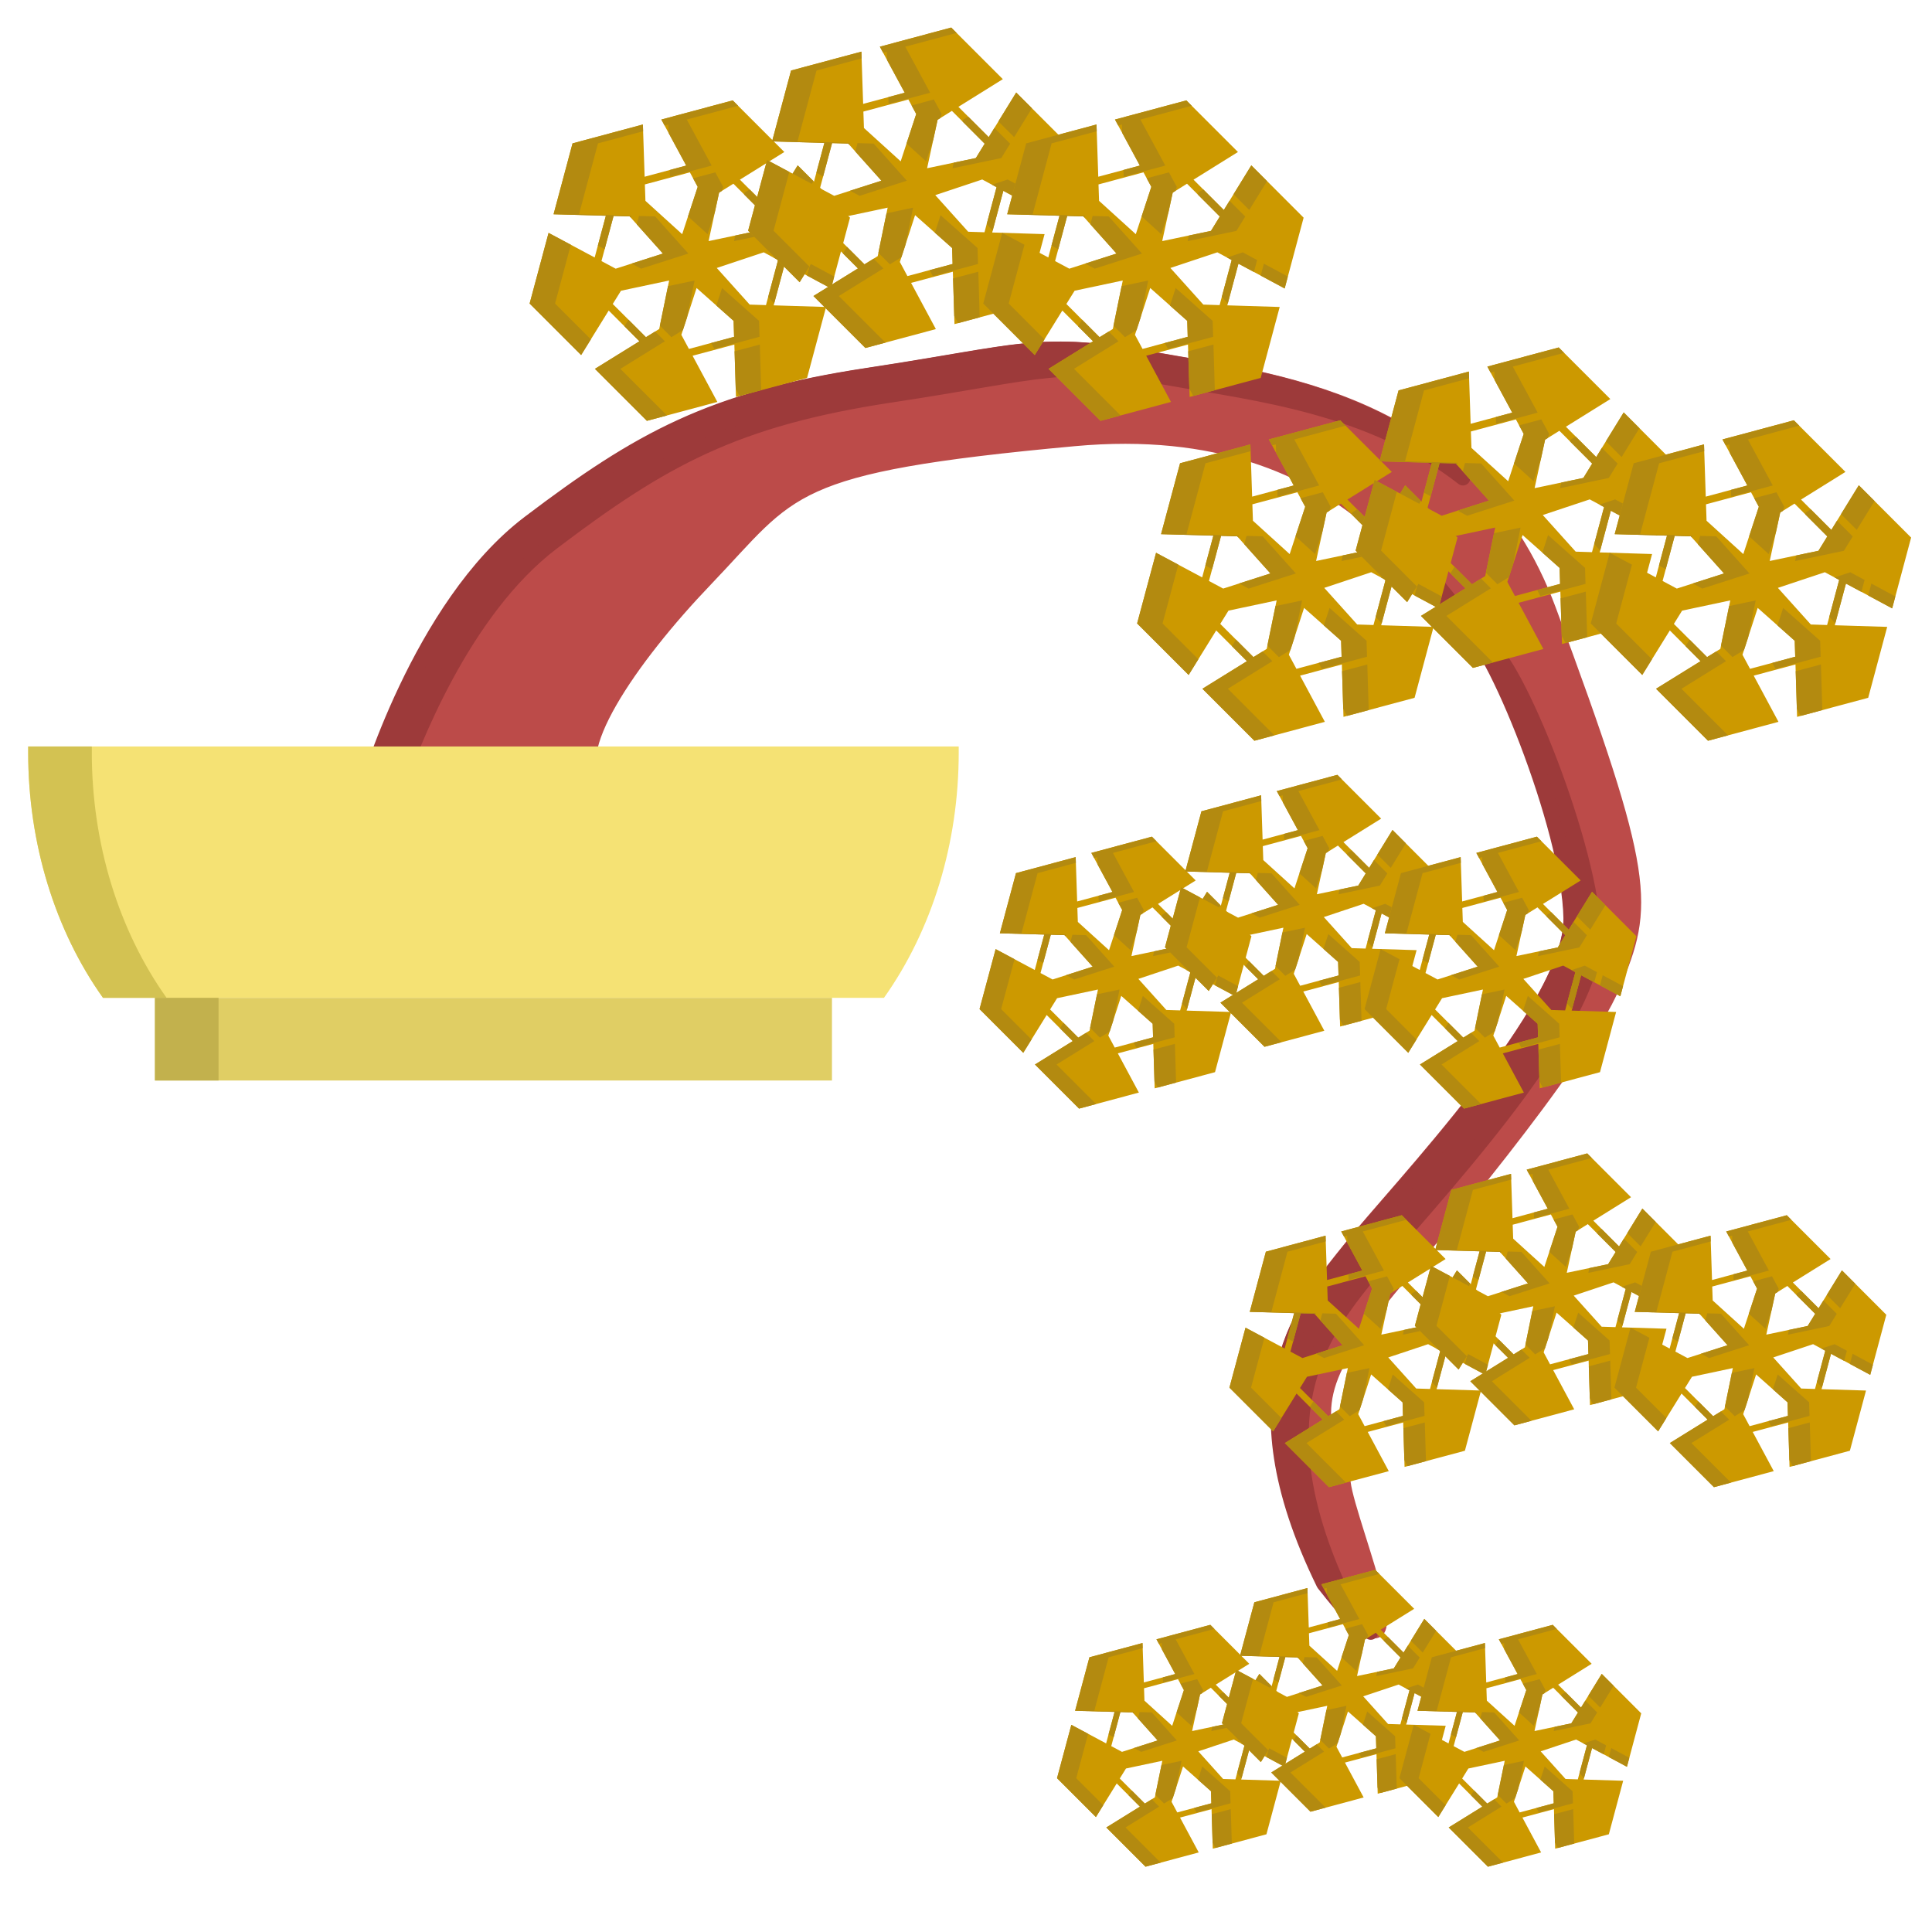 <?xml version="1.0" encoding="UTF-8" standalone="no"?>
<!-- Created with Inkscape (http://www.inkscape.org/) -->

<svg
   width="500"
   height="500"
   viewBox="0 0 132.292 132.292"
   version="1.1"
   id="svg2515"
   inkscape:version="1.1.2 (b8e25be833, 2022-02-05)"
   sodipodi:docname="bonsai09s06normal.svg"
   inkscape:export-filename="C:\Users\Lenovo\Desktop\Coding\Media files\Bonsais\bonsai09.png"
   inkscape:export-xdpi="96"
   inkscape:export-ydpi="96"
   xmlns:inkscape="http://www.inkscape.org/namespaces/inkscape"
   xmlns:sodipodi="http://sodipodi.sourceforge.net/DTD/sodipodi-0.dtd"
   xmlns="http://www.w3.org/2000/svg"
   xmlns:svg="http://www.w3.org/2000/svg">
  <sodipodi:namedview
     id="namedview2517"
     pagecolor="#ffffff"
     bordercolor="#666666"
     borderopacity="1.0"
     inkscape:pageshadow="2"
     inkscape:pageopacity="0.0"
     inkscape:pagecheckerboard="0"
     inkscape:document-units="mm"
     showgrid="false"
     units="px"
     inkscape:zoom="1.4142136"
     inkscape:cx="272.58966"
     inkscape:cy="252.79067"
     inkscape:window-width="1920"
     inkscape:window-height="1001"
     inkscape:window-x="-9"
     inkscape:window-y="-9"
     inkscape:window-maximized="1"
     inkscape:current-layer="g17992" />
  <defs
     id="defs2512">
    <marker
       style="overflow:visible"
       id="Arrow1Sstart"
       refX="0.0"
       refY="0.0"
       orient="auto"
       inkscape:stockid="Arrow1Sstart"
       inkscape:isstock="true">
      <path
         transform="scale(0.2) translate(6,0)"
         style="fill-rule:evenodd;fill:context-stroke;stroke:context-stroke;stroke-width:1.0pt"
         d="M 0.0,0.0 L 5.0,-5.0 L -12.5,0.0 L 5.0,5.0 L 0.0,0.0 z "
         id="path24092" />
    </marker>
    <marker
       style="overflow:visible"
       id="Arrow1Mstart"
       refX="0.0"
       refY="0.0"
       orient="auto"
       inkscape:stockid="Arrow1Mstart"
       inkscape:isstock="true">
      <path
         transform="scale(0.4) translate(10,0)"
         style="fill-rule:evenodd;fill:context-stroke;stroke:context-stroke;stroke-width:1.0pt"
         d="M 0.0,0.0 L 5.0,-5.0 L -12.5,0.0 L 5.0,5.0 L 0.0,0.0 z "
         id="path24086" />
    </marker>
    <marker
       style="overflow:visible"
       id="Arrow1Lstart"
       refX="0.0"
       refY="0.0"
       orient="auto"
       inkscape:stockid="Arrow1Lstart"
       inkscape:isstock="true">
      <path
         transform="scale(0.8) translate(12.5,0)"
         style="fill-rule:evenodd;fill:context-stroke;stroke:context-stroke;stroke-width:1.0pt"
         d="M 0.0,0.0 L 5.0,-5.0 L -12.5,0.0 L 5.0,5.0 L 0.0,0.0 z "
         id="path24080" />
    </marker>
    <marker
       style="overflow:visible;"
       id="Arrow1Lend"
       refX="0.0"
       refY="0.0"
       orient="auto"
       inkscape:stockid="Arrow1Lend"
       inkscape:isstock="true">
      <path
         transform="scale(0.8) rotate(180) translate(12.5,0)"
         style="fill-rule:evenodd;fill:context-stroke;stroke:context-stroke;stroke-width:1.0pt;"
         d="M 0.0,0.0 L 5.0,-5.0 L -12.5,0.0 L 5.0,5.0 L 0.0,0.0 z "
         id="path24083" />
    </marker>
  </defs>
  <g
     inkscape:label="Full Cascade Style"
     inkscape:groupmode="layer"
     id="g17992"
     style="display:inline">
    <g
       id="g17906"
       transform="translate(124.689,23.388)">
      <path
         style="fill:#bc4b49;fill-opacity:1;stroke:#bc4b49;stroke-width:1;stroke-linecap:round;stroke-linejoin:round;stroke-miterlimit:4;stroke-dasharray:none;stroke-opacity:1"
         d="m -99.5,30.839 c 0,0 3.639,-12.736 11.176,-18.454 7.538,-5.718 12.497,-8.478 23.143,-10.087 10.646,-1.609 11.595,-2.514 19.483,-1.089 7.888,1.425 21.667,2.638 27.063,17.164 6.816,18.35 6.726,20.263 4.387,25.722 -2.339,5.458 -12.83,17.761 -15.335,20.793 -4.938,5.978 -5.458,8.317 -3.119,13.256 0.331,2.903 6.162,16.325 -1.302,6.779 -6.495,-13.277 -1.297,-18.995 1.822,-22.894 3.119,-3.899 15.179,-16.423 15.075,-22.613 -0.104,-6.19 -5.458,-19.234 -7.278,-20.013 -1.819,-0.78 -7.018,-14.555 -26.771,-12.736 -19.753,1.819 -19.234,3.379 -25.212,9.617 -5.153,5.377 -9.877,12.216 -7.278,14.035 2.599,1.819 -15.855,0.52 -15.855,0.52 z"
         id="path17902"
         sodipodi:nodetypes="cssssssccssssssc" />
      <path
         id="path17904"
         style="display:inline;fill:#9d3a3a;fill-opacity:1;stroke:#9d3a3a;stroke-width:3.78;stroke-linecap:round;stroke-linejoin:round;stroke-miterlimit:4;stroke-dasharray:none;stroke-opacity:1"
         d="m -198.508,1.9 c -11.866,0.222 -22.698,2.985 -47.846,6.785 -40.237,6.081 -58.981,16.513 -87.469,38.125 -28.488,21.612 -42.24,69.746 -42.24,69.746 0,0 4.051,0.251 7.529,0.463 4.265,-12.64 17.664,-47.52 40.734,-65.021 28.488,-21.612 47.234,-32.044 87.471,-38.125 40.237,-6.081 43.823,-9.501 73.637,-4.115 20.118,3.635 50.364,6.927 74.182,25.539 C -117.043,12.063 -150.858,8.517 -172.717,4.568 -183.897,2.549 -191.388,1.767 -198.508,1.9 Z m 85.471,47.498 c 12.09,11.36 17.784,22.611 20.875,23.936 6.876,2.947 27.112,52.246 27.506,75.641 0.394,23.395 -45.188,70.73 -56.977,85.465 -11.788,14.735 -31.437,36.348 -6.889,86.527 6.327,8.092 10.122,11.807 12.195,12.594 -1.725,-1.897 -3.752,-4.311 -6.172,-7.406 -24.548,-50.18 -4.9,-71.792 6.889,-86.527 11.788,-14.735 57.37,-62.07 56.977,-85.465 C -59.027,130.767 -79.262,81.469 -86.139,78.521 -89.703,76.994 -96.725,62.271 -113.037,49.398 Z"
         transform="scale(0.265)" />
    </g>
    <g
       id="g1582-1-77"
       transform="matrix(0.311,0,0,-0.384,-822.724,760.452)"
       style="display:inline">
      <path
         d="m 2651.62,1847.23 v -1.11 c 0,-16.09 5.85,-31.62 16.47,-43.71 h 171.95 c 5.3,6.05 9.42,12.95 12.21,20.35 2.79,7.41 4.25,15.32 4.25,23.36 v 1.11 h -204.88"
         style="fill:#f5e274;fill-opacity:1;fill-rule:nonzero;stroke:none;stroke-width:0.1"
         id="path266-6-1" />
      <path
         d="m 2679.53,1802.41 h 149.06 v -14.74 h -149.06 v 14.74"
         style="fill:#e0ce64;fill-opacity:1;fill-rule:nonzero;stroke:none;stroke-width:0.1"
         id="path270-6-6" />
      <path
         d="m 2665.63,1847.23 h -14.01 v -1.11 c 0,-16.09 5.85,-31.62 16.47,-43.71 h 14 c -10.61,12.09 -16.46,27.62 -16.46,43.71 v 1.11"
         style="fill:#d3c252;fill-opacity:1;fill-rule:nonzero;stroke:none;stroke-width:0.1"
         id="path280-2-7" />
      <path
         d="m 2679.53,1802.41 h 14 v -14.74 h -14 v 14.74"
         style="fill:#c2b14d;fill-opacity:1;fill-rule:nonzero;stroke:none;stroke-width:0.1"
         id="path282-6-24" />
    </g>
    <g
       id="g16088-8-4-9-6-5-0-7-4"
       transform="matrix(1.097,0,0,1.097,-116.393,-49.712)"
       style="display:inline">
      <g
         id="g16024-8-4-5-2-2-0-2-9">
        <path
           fill="#000000"
           d="m 151.837,51.583 -4.455,1.195 1.553,2.873 -2.596,0.697 -0.109,-3.261 -4.39,1.178 -1.186,4.426 3.264,0.093 -0.698,2.604 -2.877,-1.535 -1.183,4.411 3.215,3.215 1.721,-2.779 1.918,1.918 -2.779,1.722 3.244,3.244 4.399,-1.179 -1.547,-2.884 2.608,-0.698 0.101,3.271 4.438,-1.19 1.186,-4.427 -3.271,-0.101 0.697,-2.602 2.884,1.547 1.183,-4.418 -3.264,-3.265 -1.716,2.786 -1.892,-1.893 2.773,-1.727 z m -2.674,4.491 0.489,0.905 -0.97,2.955 -2.293,-2.081 -0.035,-1.025 2.808,-0.754 z m 2.716,0.71 2.047,2.048 -0.551,0.895 -3.044,0.638 0.656,-3.026 z m -7.479,2.012 1.007,0.029 2.074,2.317 -2.949,0.945 -0.888,-0.474 0.755,-2.816 z m 9.372,2.27 0.895,0.481 -0.754,2.814 -1.016,-0.032 -2.056,-2.286 2.93,-0.976 z m -5.903,1.759 -0.62,3.026 -0.828,0.513 -2.072,-2.073 0.513,-0.827 3.007,-0.639 z m 1.714,0.469 2.31,2.049 0.03,0.997 -2.82,0.756 -0.472,-0.88 0.951,-2.924 z"
           id="path2-3-59-46-1-16-1-8-0-4"
           style="fill:#cc9900;fill-opacity:1;stroke-width:0.042" />
        <path
           id="path2-3-5-0-1-1-9-2-9-3-00"
           style="display:inline;fill:#b38a10;fill-opacity:1;stroke-width:0.042"
           d="m 151.837,51.583 -4.455,1.195 0.201,0.372 0.234,-0.063 0.018,0.528 1.1,2.036 -1.023,0.274 0.014,0.423 2.596,-0.697 -1.552,-2.873 3.203,-0.859 z m -5.607,1.504 -4.39,1.178 -1.185,4.426 3.264,0.092 -0.5,1.863 0.424,0.226 0.557,-2.076 1.007,0.029 0.068,0.076 0.032,-0.118 -3.264,-0.092 1.185,-4.426 2.816,-0.756 z m 9.662,2.551 -1.11,1.803 0.982,0.983 1.111,-1.803 z m -5.142,0.436 -1.386,0.372 0.288,0.533 -0.606,1.845 1.223,1.11 0.454,-1.382 0.263,-1.211 0.17,-0.106 0.084,-0.256 z m 2.144,1.067 -0.321,0.2 -0.025,0.114 1.377,1.378 -0.551,0.896 -1.381,0.29 -0.075,0.349 3.044,-0.639 0.551,-0.896 -0.982,-0.982 -0.354,0.575 z m -6.907,1.656 -0.14,0.521 1.633,1.825 -1.956,0.626 0.595,0.318 2.949,-0.944 -2.074,-2.317 z m -5.644,1.056 -1.183,4.411 3.215,3.215 0.607,-0.98 -2.234,-2.235 0.984,-3.67 z m 15.016,1.214 v 5.16e-4 l -0.979,0.326 0.287,0.155 -0.616,2.3 0.372,0.414 0.666,-2.487 0.966,0.518 0.199,-0.745 z m 1.318,0.707 -0.199,0.745 1.496,0.803 0.199,-0.745 z m -7.221,1.052 -1.66,0.352 -0.505,2.468 0.718,0.718 0.721,-0.446 0.252,-0.773 z m 1.715,0.469 -0.356,1.093 1.078,0.957 0.03,0.997 -1.432,0.384 0.199,0.372 2.82,-0.757 -0.03,-0.997 z m -5.841,1.977 -0.253,0.408 0.938,0.938 -2.779,1.722 3.244,3.244 1.252,-0.335 -2.908,-2.909 2.779,-1.722 -0.608,-0.608 -0.573,0.354 z m 8.198,1.551 -1.575,0.421 0.072,2.338 0.241,0.451 1.349,-0.362 z" />
      </g>
      <g
         id="g16024-7-2-2-4-9-6-3-2-6"
         style="display:inline"
         transform="translate(13.639,-4.547)">
        <path
           fill="#000000"
           d="m 151.837,51.583 -4.455,1.195 1.553,2.873 -2.596,0.697 -0.109,-3.261 -4.39,1.178 -1.186,4.426 3.264,0.093 -0.698,2.604 -2.877,-1.535 -1.183,4.411 3.215,3.215 1.721,-2.779 1.918,1.918 -2.779,1.722 3.244,3.244 4.399,-1.179 -1.547,-2.884 2.608,-0.698 0.101,3.271 4.438,-1.19 1.186,-4.427 -3.271,-0.101 0.697,-2.602 2.884,1.547 1.183,-4.418 -3.264,-3.265 -1.716,2.786 -1.892,-1.893 2.773,-1.727 z m -2.674,4.491 0.489,0.905 -0.97,2.955 -2.293,-2.081 -0.035,-1.025 2.808,-0.754 z m 2.716,0.71 2.047,2.048 -0.551,0.895 -3.044,0.638 0.656,-3.026 z m -7.479,2.012 1.007,0.029 2.074,2.317 -2.949,0.945 -0.888,-0.474 0.755,-2.816 z m 9.372,2.27 0.895,0.481 -0.754,2.814 -1.016,-0.032 -2.056,-2.286 2.93,-0.976 z m -5.903,1.759 -0.62,3.026 -0.828,0.513 -2.072,-2.073 0.513,-0.827 3.007,-0.639 z m 1.714,0.469 2.31,2.049 0.03,0.997 -2.82,0.756 -0.472,-0.88 0.951,-2.924 z"
           id="path2-3-9-8-9-3-7-4-3-6-7"
           style="fill:#cc9900;fill-opacity:1;stroke-width:0.042" />
        <path
           id="path2-3-5-1-6-1-0-9-6-7-0-9"
           style="display:inline;fill:#b38a10;fill-opacity:1;stroke-width:0.042"
           d="m 151.837,51.583 -4.455,1.195 0.201,0.372 0.234,-0.063 0.018,0.528 1.1,2.036 -1.023,0.274 0.014,0.423 2.596,-0.697 -1.552,-2.873 3.203,-0.859 z m -5.607,1.504 -4.39,1.178 -1.185,4.426 3.264,0.092 -0.5,1.863 0.424,0.226 0.557,-2.076 1.007,0.029 0.068,0.076 0.032,-0.118 -3.264,-0.092 1.185,-4.426 2.816,-0.756 z m 9.662,2.551 -1.11,1.803 0.982,0.983 1.111,-1.803 z m -5.142,0.436 -1.386,0.372 0.288,0.533 -0.606,1.845 1.223,1.11 0.454,-1.382 0.263,-1.211 0.17,-0.106 0.084,-0.256 z m 2.144,1.067 -0.321,0.2 -0.025,0.114 1.377,1.378 -0.551,0.896 -1.381,0.29 -0.075,0.349 3.044,-0.639 0.551,-0.896 -0.982,-0.982 -0.354,0.575 z m -6.907,1.656 -0.14,0.521 1.633,1.825 -1.956,0.626 0.595,0.318 2.949,-0.944 -2.074,-2.317 z m -5.644,1.056 -1.183,4.411 3.215,3.215 0.607,-0.98 -2.234,-2.235 0.984,-3.67 z m 15.016,1.214 v 5.16e-4 l -0.979,0.326 0.287,0.155 -0.616,2.3 0.372,0.414 0.666,-2.487 0.966,0.518 0.199,-0.745 z m 1.318,0.707 -0.199,0.745 1.496,0.803 0.199,-0.745 z m -7.221,1.052 -1.66,0.352 -0.505,2.468 0.718,0.718 0.721,-0.446 0.252,-0.773 z m 1.715,0.469 -0.356,1.093 1.078,0.957 0.03,0.997 -1.432,0.384 0.199,0.372 2.82,-0.757 -0.03,-0.997 z m -5.841,1.977 -0.253,0.408 0.938,0.938 -2.779,1.722 3.244,3.244 1.252,-0.335 -2.908,-2.909 2.779,-1.722 -0.608,-0.608 -0.573,0.354 z m 8.198,1.551 -1.575,0.421 0.072,2.338 0.241,0.451 1.349,-0.362 z" />
      </g>
      <g
         id="g16024-0-4-2-7-6-7-6-69-9"
         style="display:inline"
         transform="translate(28.315,-1.2e-5)">
        <path
           fill="#000000"
           d="m 151.837,51.583 -4.455,1.195 1.553,2.873 -2.596,0.697 -0.109,-3.261 -4.39,1.178 -1.186,4.426 3.264,0.093 -0.698,2.604 -2.877,-1.535 -1.183,4.411 3.215,3.215 1.721,-2.779 1.918,1.918 -2.779,1.722 3.244,3.244 4.399,-1.179 -1.547,-2.884 2.608,-0.698 0.101,3.271 4.438,-1.19 1.186,-4.427 -3.271,-0.101 0.697,-2.602 2.884,1.547 1.183,-4.418 -3.264,-3.265 -1.716,2.786 -1.892,-1.893 2.773,-1.727 z m -2.674,4.491 0.489,0.905 -0.97,2.955 -2.293,-2.081 -0.035,-1.025 2.808,-0.754 z m 2.716,0.71 2.047,2.048 -0.551,0.895 -3.044,0.638 0.656,-3.026 z m -7.479,2.012 1.007,0.029 2.074,2.317 -2.949,0.945 -0.888,-0.474 0.755,-2.816 z m 9.372,2.27 0.895,0.481 -0.754,2.814 -1.016,-0.032 -2.056,-2.286 2.93,-0.976 z m -5.903,1.759 -0.62,3.026 -0.828,0.513 -2.072,-2.073 0.513,-0.827 3.007,-0.639 z m 1.714,0.469 2.31,2.049 0.03,0.997 -2.82,0.756 -0.472,-0.88 0.951,-2.924 z"
           id="path2-3-1-2-1-7-1-3-4-1-8"
           style="fill:#cc9900;fill-opacity:1;stroke-width:0.042" />
        <path
           id="path2-3-5-8-4-5-4-36-5-6-9-1"
           style="display:inline;fill:#b38a10;fill-opacity:1;stroke-width:0.042"
           d="m 151.837,51.583 -4.455,1.195 0.201,0.372 0.234,-0.063 0.018,0.528 1.1,2.036 -1.023,0.274 0.014,0.423 2.596,-0.697 -1.552,-2.873 3.203,-0.859 z m -5.607,1.504 -4.39,1.178 -1.185,4.426 3.264,0.092 -0.5,1.863 0.424,0.226 0.557,-2.076 1.007,0.029 0.068,0.076 0.032,-0.118 -3.264,-0.092 1.185,-4.426 2.816,-0.756 z m 9.662,2.551 -1.11,1.803 0.982,0.983 1.111,-1.803 z m -5.142,0.436 -1.386,0.372 0.288,0.533 -0.606,1.845 1.223,1.11 0.454,-1.382 0.263,-1.211 0.17,-0.106 0.084,-0.256 z m 2.144,1.067 -0.321,0.2 -0.025,0.114 1.377,1.378 -0.551,0.896 -1.381,0.29 -0.075,0.349 3.044,-0.639 0.551,-0.896 -0.982,-0.982 -0.354,0.575 z m -6.907,1.656 -0.14,0.521 1.633,1.825 -1.956,0.626 0.595,0.318 2.949,-0.944 -2.074,-2.317 z m -5.644,1.056 -1.183,4.411 3.215,3.215 0.607,-0.98 -2.234,-2.235 0.984,-3.67 z m 15.016,1.214 v 5.16e-4 l -0.979,0.326 0.287,0.155 -0.616,2.3 0.372,0.414 0.666,-2.487 0.966,0.518 0.199,-0.745 z m 1.318,0.707 -0.199,0.745 1.496,0.803 0.199,-0.745 z m -7.221,1.052 -1.66,0.352 -0.505,2.468 0.718,0.718 0.721,-0.446 0.252,-0.773 z m 1.715,0.469 -0.356,1.093 1.078,0.957 0.03,0.997 -1.432,0.384 0.199,0.372 2.82,-0.757 -0.03,-0.997 z m -5.841,1.977 -0.253,0.408 0.938,0.938 -2.779,1.722 3.244,3.244 1.252,-0.335 -2.908,-2.909 2.779,-1.722 -0.608,-0.608 -0.573,0.354 z m 8.198,1.551 -1.575,0.421 0.072,2.338 0.241,0.451 1.349,-0.362 z" />
      </g>
    </g>
    <g
       id="g16088-8-4-9-6-5-0-7-4-0"
       transform="matrix(1.097,0,0,1.097,-74.795,-27.807)"
       style="display:inline">
      <g
         id="g16024-8-4-5-2-2-0-2-9-8">
        <path
           fill="#000000"
           d="m 151.837,51.583 -4.455,1.195 1.553,2.873 -2.596,0.697 -0.109,-3.261 -4.39,1.178 -1.186,4.426 3.264,0.093 -0.698,2.604 -2.877,-1.535 -1.183,4.411 3.215,3.215 1.721,-2.779 1.918,1.918 -2.779,1.722 3.244,3.244 4.399,-1.179 -1.547,-2.884 2.608,-0.698 0.101,3.271 4.438,-1.19 1.186,-4.427 -3.271,-0.101 0.697,-2.602 2.884,1.547 1.183,-4.418 -3.264,-3.265 -1.716,2.786 -1.892,-1.893 2.773,-1.727 z m -2.674,4.491 0.489,0.905 -0.97,2.955 -2.293,-2.081 -0.035,-1.025 2.808,-0.754 z m 2.716,0.71 2.047,2.048 -0.551,0.895 -3.044,0.638 0.656,-3.026 z m -7.479,2.012 1.007,0.029 2.074,2.317 -2.949,0.945 -0.888,-0.474 0.755,-2.816 z m 9.372,2.27 0.895,0.481 -0.754,2.814 -1.016,-0.032 -2.056,-2.286 2.93,-0.976 z m -5.903,1.759 -0.62,3.026 -0.828,0.513 -2.072,-2.073 0.513,-0.827 3.007,-0.639 z m 1.714,0.469 2.31,2.049 0.03,0.997 -2.82,0.756 -0.472,-0.88 0.951,-2.924 z"
           id="path2-3-59-46-1-16-1-8-0-4-8"
           style="fill:#cc9900;fill-opacity:1;stroke-width:0.042" />
        <path
           id="path2-3-5-0-1-1-9-2-9-3-00-6"
           style="display:inline;fill:#b38a10;fill-opacity:1;stroke-width:0.042"
           d="m 151.837,51.583 -4.455,1.195 0.201,0.372 0.234,-0.063 0.018,0.528 1.1,2.036 -1.023,0.274 0.014,0.423 2.596,-0.697 -1.552,-2.873 3.203,-0.859 z m -5.607,1.504 -4.39,1.178 -1.185,4.426 3.264,0.092 -0.5,1.863 0.424,0.226 0.557,-2.076 1.007,0.029 0.068,0.076 0.032,-0.118 -3.264,-0.092 1.185,-4.426 2.816,-0.756 z m 9.662,2.551 -1.11,1.803 0.982,0.983 1.111,-1.803 z m -5.142,0.436 -1.386,0.372 0.288,0.533 -0.606,1.845 1.223,1.11 0.454,-1.382 0.263,-1.211 0.17,-0.106 0.084,-0.256 z m 2.144,1.067 -0.321,0.2 -0.025,0.114 1.377,1.378 -0.551,0.896 -1.381,0.29 -0.075,0.349 3.044,-0.639 0.551,-0.896 -0.982,-0.982 -0.354,0.575 z m -6.907,1.656 -0.14,0.521 1.633,1.825 -1.956,0.626 0.595,0.318 2.949,-0.944 -2.074,-2.317 z m -5.644,1.056 -1.183,4.411 3.215,3.215 0.607,-0.98 -2.234,-2.235 0.984,-3.67 z m 15.016,1.214 v 5.16e-4 l -0.979,0.326 0.287,0.155 -0.616,2.3 0.372,0.414 0.666,-2.487 0.966,0.518 0.199,-0.745 z m 1.318,0.707 -0.199,0.745 1.496,0.803 0.199,-0.745 z m -7.221,1.052 -1.66,0.352 -0.505,2.468 0.718,0.718 0.721,-0.446 0.252,-0.773 z m 1.715,0.469 -0.356,1.093 1.078,0.957 0.03,0.997 -1.432,0.384 0.199,0.372 2.82,-0.757 -0.03,-0.997 z m -5.841,1.977 -0.253,0.408 0.938,0.938 -2.779,1.722 3.244,3.244 1.252,-0.335 -2.908,-2.909 2.779,-1.722 -0.608,-0.608 -0.573,0.354 z m 8.198,1.551 -1.575,0.421 0.072,2.338 0.241,0.451 1.349,-0.362 z" />
      </g>
      <g
         id="g16024-7-2-2-4-9-6-3-2-6-6"
         style="display:inline"
         transform="translate(13.639,-4.547)">
        <path
           fill="#000000"
           d="m 151.837,51.583 -4.455,1.195 1.553,2.873 -2.596,0.697 -0.109,-3.261 -4.39,1.178 -1.186,4.426 3.264,0.093 -0.698,2.604 -2.877,-1.535 -1.183,4.411 3.215,3.215 1.721,-2.779 1.918,1.918 -2.779,1.722 3.244,3.244 4.399,-1.179 -1.547,-2.884 2.608,-0.698 0.101,3.271 4.438,-1.19 1.186,-4.427 -3.271,-0.101 0.697,-2.602 2.884,1.547 1.183,-4.418 -3.264,-3.265 -1.716,2.786 -1.892,-1.893 2.773,-1.727 z m -2.674,4.491 0.489,0.905 -0.97,2.955 -2.293,-2.081 -0.035,-1.025 2.808,-0.754 z m 2.716,0.71 2.047,2.048 -0.551,0.895 -3.044,0.638 0.656,-3.026 z m -7.479,2.012 1.007,0.029 2.074,2.317 -2.949,0.945 -0.888,-0.474 0.755,-2.816 z m 9.372,2.27 0.895,0.481 -0.754,2.814 -1.016,-0.032 -2.056,-2.286 2.93,-0.976 z m -5.903,1.759 -0.62,3.026 -0.828,0.513 -2.072,-2.073 0.513,-0.827 3.007,-0.639 z m 1.714,0.469 2.31,2.049 0.03,0.997 -2.82,0.756 -0.472,-0.88 0.951,-2.924 z"
           id="path2-3-9-8-9-3-7-4-3-6-7-2"
           style="fill:#cc9900;fill-opacity:1;stroke-width:0.042" />
        <path
           id="path2-3-5-1-6-1-0-9-6-7-0-9-7"
           style="display:inline;fill:#b38a10;fill-opacity:1;stroke-width:0.042"
           d="m 151.837,51.583 -4.455,1.195 0.201,0.372 0.234,-0.063 0.018,0.528 1.1,2.036 -1.023,0.274 0.014,0.423 2.596,-0.697 -1.552,-2.873 3.203,-0.859 z m -5.607,1.504 -4.39,1.178 -1.185,4.426 3.264,0.092 -0.5,1.863 0.424,0.226 0.557,-2.076 1.007,0.029 0.068,0.076 0.032,-0.118 -3.264,-0.092 1.185,-4.426 2.816,-0.756 z m 9.662,2.551 -1.11,1.803 0.982,0.983 1.111,-1.803 z m -5.142,0.436 -1.386,0.372 0.288,0.533 -0.606,1.845 1.223,1.11 0.454,-1.382 0.263,-1.211 0.17,-0.106 0.084,-0.256 z m 2.144,1.067 -0.321,0.2 -0.025,0.114 1.377,1.378 -0.551,0.896 -1.381,0.29 -0.075,0.349 3.044,-0.639 0.551,-0.896 -0.982,-0.982 -0.354,0.575 z m -6.907,1.656 -0.14,0.521 1.633,1.825 -1.956,0.626 0.595,0.318 2.949,-0.944 -2.074,-2.317 z m -5.644,1.056 -1.183,4.411 3.215,3.215 0.607,-0.98 -2.234,-2.235 0.984,-3.67 z m 15.016,1.214 v 5.16e-4 l -0.979,0.326 0.287,0.155 -0.616,2.3 0.372,0.414 0.666,-2.487 0.966,0.518 0.199,-0.745 z m 1.318,0.707 -0.199,0.745 1.496,0.803 0.199,-0.745 z m -7.221,1.052 -1.66,0.352 -0.505,2.468 0.718,0.718 0.721,-0.446 0.252,-0.773 z m 1.715,0.469 -0.356,1.093 1.078,0.957 0.03,0.997 -1.432,0.384 0.199,0.372 2.82,-0.757 -0.03,-0.997 z m -5.841,1.977 -0.253,0.408 0.938,0.938 -2.779,1.722 3.244,3.244 1.252,-0.335 -2.908,-2.909 2.779,-1.722 -0.608,-0.608 -0.573,0.354 z m 8.198,1.551 -1.575,0.421 0.072,2.338 0.241,0.451 1.349,-0.362 z" />
      </g>
      <g
         id="g16024-0-4-2-7-6-7-6-69-9-1"
         style="display:inline"
         transform="translate(28.315,-1.2e-5)">
        <path
           fill="#000000"
           d="m 151.837,51.583 -4.455,1.195 1.553,2.873 -2.596,0.697 -0.109,-3.261 -4.39,1.178 -1.186,4.426 3.264,0.093 -0.698,2.604 -2.877,-1.535 -1.183,4.411 3.215,3.215 1.721,-2.779 1.918,1.918 -2.779,1.722 3.244,3.244 4.399,-1.179 -1.547,-2.884 2.608,-0.698 0.101,3.271 4.438,-1.19 1.186,-4.427 -3.271,-0.101 0.697,-2.602 2.884,1.547 1.183,-4.418 -3.264,-3.265 -1.716,2.786 -1.892,-1.893 2.773,-1.727 z m -2.674,4.491 0.489,0.905 -0.97,2.955 -2.293,-2.081 -0.035,-1.025 2.808,-0.754 z m 2.716,0.71 2.047,2.048 -0.551,0.895 -3.044,0.638 0.656,-3.026 z m -7.479,2.012 1.007,0.029 2.074,2.317 -2.949,0.945 -0.888,-0.474 0.755,-2.816 z m 9.372,2.27 0.895,0.481 -0.754,2.814 -1.016,-0.032 -2.056,-2.286 2.93,-0.976 z m -5.903,1.759 -0.62,3.026 -0.828,0.513 -2.072,-2.073 0.513,-0.827 3.007,-0.639 z m 1.714,0.469 2.31,2.049 0.03,0.997 -2.82,0.756 -0.472,-0.88 0.951,-2.924 z"
           id="path2-3-1-2-1-7-1-3-4-1-8-4"
           style="fill:#cc9900;fill-opacity:1;stroke-width:0.042" />
        <path
           id="path2-3-5-8-4-5-4-36-5-6-9-1-8"
           style="display:inline;fill:#b38a10;fill-opacity:1;stroke-width:0.042"
           d="m 151.837,51.583 -4.455,1.195 0.201,0.372 0.234,-0.063 0.018,0.528 1.1,2.036 -1.023,0.274 0.014,0.423 2.596,-0.697 -1.552,-2.873 3.203,-0.859 z m -5.607,1.504 -4.39,1.178 -1.185,4.426 3.264,0.092 -0.5,1.863 0.424,0.226 0.557,-2.076 1.007,0.029 0.068,0.076 0.032,-0.118 -3.264,-0.092 1.185,-4.426 2.816,-0.756 z m 9.662,2.551 -1.11,1.803 0.982,0.983 1.111,-1.803 z m -5.142,0.436 -1.386,0.372 0.288,0.533 -0.606,1.845 1.223,1.11 0.454,-1.382 0.263,-1.211 0.17,-0.106 0.084,-0.256 z m 2.144,1.067 -0.321,0.2 -0.025,0.114 1.377,1.378 -0.551,0.896 -1.381,0.29 -0.075,0.349 3.044,-0.639 0.551,-0.896 -0.982,-0.982 -0.354,0.575 z m -6.907,1.656 -0.14,0.521 1.633,1.825 -1.956,0.626 0.595,0.318 2.949,-0.944 -2.074,-2.317 z m -5.644,1.056 -1.183,4.411 3.215,3.215 0.607,-0.98 -2.234,-2.235 0.984,-3.67 z m 15.016,1.214 v 5.16e-4 l -0.979,0.326 0.287,0.155 -0.616,2.3 0.372,0.414 0.666,-2.487 0.966,0.518 0.199,-0.745 z m 1.318,0.707 -0.199,0.745 1.496,0.803 0.199,-0.745 z m -7.221,1.052 -1.66,0.352 -0.505,2.468 0.718,0.718 0.721,-0.446 0.252,-0.773 z m 1.715,0.469 -0.356,1.093 1.078,0.957 0.03,0.997 -1.432,0.384 0.199,0.372 2.82,-0.757 -0.03,-0.997 z m -5.841,1.977 -0.253,0.408 0.938,0.938 -2.779,1.722 3.244,3.244 1.252,-0.335 -2.908,-2.909 2.779,-1.722 -0.608,-0.608 -0.573,0.354 z m 8.198,1.551 -1.575,0.421 0.072,2.338 0.241,0.451 1.349,-0.362 z" />
      </g>
    </g>
    <g
       id="g16088-8-4-9-6-5-0-7-4-0-3"
       transform="matrix(0.931,0,0,0.931,-62.484,9.266)"
       style="display:inline">
      <g
         id="g16024-8-4-5-2-2-0-2-9-8-9">
        <path
           fill="#000000"
           d="m 151.837,51.583 -4.455,1.195 1.553,2.873 -2.596,0.697 -0.109,-3.261 -4.39,1.178 -1.186,4.426 3.264,0.093 -0.698,2.604 -2.877,-1.535 -1.183,4.411 3.215,3.215 1.721,-2.779 1.918,1.918 -2.779,1.722 3.244,3.244 4.399,-1.179 -1.547,-2.884 2.608,-0.698 0.101,3.271 4.438,-1.19 1.186,-4.427 -3.271,-0.101 0.697,-2.602 2.884,1.547 1.183,-4.418 -3.264,-3.265 -1.716,2.786 -1.892,-1.893 2.773,-1.727 z m -2.674,4.491 0.489,0.905 -0.97,2.955 -2.293,-2.081 -0.035,-1.025 2.808,-0.754 z m 2.716,0.71 2.047,2.048 -0.551,0.895 -3.044,0.638 0.656,-3.026 z m -7.479,2.012 1.007,0.029 2.074,2.317 -2.949,0.945 -0.888,-0.474 0.755,-2.816 z m 9.372,2.27 0.895,0.481 -0.754,2.814 -1.016,-0.032 -2.056,-2.286 2.93,-0.976 z m -5.903,1.759 -0.62,3.026 -0.828,0.513 -2.072,-2.073 0.513,-0.827 3.007,-0.639 z m 1.714,0.469 2.31,2.049 0.03,0.997 -2.82,0.756 -0.472,-0.88 0.951,-2.924 z"
           id="path2-3-59-46-1-16-1-8-0-4-8-2"
           style="fill:#cc9900;fill-opacity:1;stroke-width:0.042" />
        <path
           id="path2-3-5-0-1-1-9-2-9-3-00-6-8"
           style="display:inline;fill:#b38a10;fill-opacity:1;stroke-width:0.042"
           d="m 151.837,51.583 -4.455,1.195 0.201,0.372 0.234,-0.063 0.018,0.528 1.1,2.036 -1.023,0.274 0.014,0.423 2.596,-0.697 -1.552,-2.873 3.203,-0.859 z m -5.607,1.504 -4.39,1.178 -1.185,4.426 3.264,0.092 -0.5,1.863 0.424,0.226 0.557,-2.076 1.007,0.029 0.068,0.076 0.032,-0.118 -3.264,-0.092 1.185,-4.426 2.816,-0.756 z m 9.662,2.551 -1.11,1.803 0.982,0.983 1.111,-1.803 z m -5.142,0.436 -1.386,0.372 0.288,0.533 -0.606,1.845 1.223,1.11 0.454,-1.382 0.263,-1.211 0.17,-0.106 0.084,-0.256 z m 2.144,1.067 -0.321,0.2 -0.025,0.114 1.377,1.378 -0.551,0.896 -1.381,0.29 -0.075,0.349 3.044,-0.639 0.551,-0.896 -0.982,-0.982 -0.354,0.575 z m -6.907,1.656 -0.14,0.521 1.633,1.825 -1.956,0.626 0.595,0.318 2.949,-0.944 -2.074,-2.317 z m -5.644,1.056 -1.183,4.411 3.215,3.215 0.607,-0.98 -2.234,-2.235 0.984,-3.67 z m 15.016,1.214 v 5.16e-4 l -0.979,0.326 0.287,0.155 -0.616,2.3 0.372,0.414 0.666,-2.487 0.966,0.518 0.199,-0.745 z m 1.318,0.707 -0.199,0.745 1.496,0.803 0.199,-0.745 z m -7.221,1.052 -1.66,0.352 -0.505,2.468 0.718,0.718 0.721,-0.446 0.252,-0.773 z m 1.715,0.469 -0.356,1.093 1.078,0.957 0.03,0.997 -1.432,0.384 0.199,0.372 2.82,-0.757 -0.03,-0.997 z m -5.841,1.977 -0.253,0.408 0.938,0.938 -2.779,1.722 3.244,3.244 1.252,-0.335 -2.908,-2.909 2.779,-1.722 -0.608,-0.608 -0.573,0.354 z m 8.198,1.551 -1.575,0.421 0.072,2.338 0.241,0.451 1.349,-0.362 z" />
      </g>
      <g
         id="g16024-7-2-2-4-9-6-3-2-6-6-4"
         style="display:inline"
         transform="translate(13.639,-4.547)">
        <path
           fill="#000000"
           d="m 151.837,51.583 -4.455,1.195 1.553,2.873 -2.596,0.697 -0.109,-3.261 -4.39,1.178 -1.186,4.426 3.264,0.093 -0.698,2.604 -2.877,-1.535 -1.183,4.411 3.215,3.215 1.721,-2.779 1.918,1.918 -2.779,1.722 3.244,3.244 4.399,-1.179 -1.547,-2.884 2.608,-0.698 0.101,3.271 4.438,-1.19 1.186,-4.427 -3.271,-0.101 0.697,-2.602 2.884,1.547 1.183,-4.418 -3.264,-3.265 -1.716,2.786 -1.892,-1.893 2.773,-1.727 z m -2.674,4.491 0.489,0.905 -0.97,2.955 -2.293,-2.081 -0.035,-1.025 2.808,-0.754 z m 2.716,0.71 2.047,2.048 -0.551,0.895 -3.044,0.638 0.656,-3.026 z m -7.479,2.012 1.007,0.029 2.074,2.317 -2.949,0.945 -0.888,-0.474 0.755,-2.816 z m 9.372,2.27 0.895,0.481 -0.754,2.814 -1.016,-0.032 -2.056,-2.286 2.93,-0.976 z m -5.903,1.759 -0.62,3.026 -0.828,0.513 -2.072,-2.073 0.513,-0.827 3.007,-0.639 z m 1.714,0.469 2.31,2.049 0.03,0.997 -2.82,0.756 -0.472,-0.88 0.951,-2.924 z"
           id="path2-3-9-8-9-3-7-4-3-6-7-2-0"
           style="fill:#cc9900;fill-opacity:1;stroke-width:0.042" />
        <path
           id="path2-3-5-1-6-1-0-9-6-7-0-9-7-2"
           style="display:inline;fill:#b38a10;fill-opacity:1;stroke-width:0.042"
           d="m 151.837,51.583 -4.455,1.195 0.201,0.372 0.234,-0.063 0.018,0.528 1.1,2.036 -1.023,0.274 0.014,0.423 2.596,-0.697 -1.552,-2.873 3.203,-0.859 z m -5.607,1.504 -4.39,1.178 -1.185,4.426 3.264,0.092 -0.5,1.863 0.424,0.226 0.557,-2.076 1.007,0.029 0.068,0.076 0.032,-0.118 -3.264,-0.092 1.185,-4.426 2.816,-0.756 z m 9.662,2.551 -1.11,1.803 0.982,0.983 1.111,-1.803 z m -5.142,0.436 -1.386,0.372 0.288,0.533 -0.606,1.845 1.223,1.11 0.454,-1.382 0.263,-1.211 0.17,-0.106 0.084,-0.256 z m 2.144,1.067 -0.321,0.2 -0.025,0.114 1.377,1.378 -0.551,0.896 -1.381,0.29 -0.075,0.349 3.044,-0.639 0.551,-0.896 -0.982,-0.982 -0.354,0.575 z m -6.907,1.656 -0.14,0.521 1.633,1.825 -1.956,0.626 0.595,0.318 2.949,-0.944 -2.074,-2.317 z m -5.644,1.056 -1.183,4.411 3.215,3.215 0.607,-0.98 -2.234,-2.235 0.984,-3.67 z m 15.016,1.214 v 5.16e-4 l -0.979,0.326 0.287,0.155 -0.616,2.3 0.372,0.414 0.666,-2.487 0.966,0.518 0.199,-0.745 z m 1.318,0.707 -0.199,0.745 1.496,0.803 0.199,-0.745 z m -7.221,1.052 -1.66,0.352 -0.505,2.468 0.718,0.718 0.721,-0.446 0.252,-0.773 z m 1.715,0.469 -0.356,1.093 1.078,0.957 0.03,0.997 -1.432,0.384 0.199,0.372 2.82,-0.757 -0.03,-0.997 z m -5.841,1.977 -0.253,0.408 0.938,0.938 -2.779,1.722 3.244,3.244 1.252,-0.335 -2.908,-2.909 2.779,-1.722 -0.608,-0.608 -0.573,0.354 z m 8.198,1.551 -1.575,0.421 0.072,2.338 0.241,0.451 1.349,-0.362 z" />
      </g>
      <g
         id="g16024-0-4-2-7-6-7-6-69-9-1-2"
         style="display:inline"
         transform="translate(28.315,-1.2e-5)">
        <path
           fill="#000000"
           d="m 151.837,51.583 -4.455,1.195 1.553,2.873 -2.596,0.697 -0.109,-3.261 -4.39,1.178 -1.186,4.426 3.264,0.093 -0.698,2.604 -2.877,-1.535 -1.183,4.411 3.215,3.215 1.721,-2.779 1.918,1.918 -2.779,1.722 3.244,3.244 4.399,-1.179 -1.547,-2.884 2.608,-0.698 0.101,3.271 4.438,-1.19 1.186,-4.427 -3.271,-0.101 0.697,-2.602 2.884,1.547 1.183,-4.418 -3.264,-3.265 -1.716,2.786 -1.892,-1.893 2.773,-1.727 z m -2.674,4.491 0.489,0.905 -0.97,2.955 -2.293,-2.081 -0.035,-1.025 2.808,-0.754 z m 2.716,0.71 2.047,2.048 -0.551,0.895 -3.044,0.638 0.656,-3.026 z m -7.479,2.012 1.007,0.029 2.074,2.317 -2.949,0.945 -0.888,-0.474 0.755,-2.816 z m 9.372,2.27 0.895,0.481 -0.754,2.814 -1.016,-0.032 -2.056,-2.286 2.93,-0.976 z m -5.903,1.759 -0.62,3.026 -0.828,0.513 -2.072,-2.073 0.513,-0.827 3.007,-0.639 z m 1.714,0.469 2.31,2.049 0.03,0.997 -2.82,0.756 -0.472,-0.88 0.951,-2.924 z"
           id="path2-3-1-2-1-7-1-3-4-1-8-4-9"
           style="fill:#cc9900;fill-opacity:1;stroke-width:0.042" />
        <path
           id="path2-3-5-8-4-5-4-36-5-6-9-1-8-4"
           style="display:inline;fill:#b38a10;fill-opacity:1;stroke-width:0.042"
           d="m 151.837,51.583 -4.455,1.195 0.201,0.372 0.234,-0.063 0.018,0.528 1.1,2.036 -1.023,0.274 0.014,0.423 2.596,-0.697 -1.552,-2.873 3.203,-0.859 z m -5.607,1.504 -4.39,1.178 -1.185,4.426 3.264,0.092 -0.5,1.863 0.424,0.226 0.557,-2.076 1.007,0.029 0.068,0.076 0.032,-0.118 -3.264,-0.092 1.185,-4.426 2.816,-0.756 z m 9.662,2.551 -1.11,1.803 0.982,0.983 1.111,-1.803 z m -5.142,0.436 -1.386,0.372 0.288,0.533 -0.606,1.845 1.223,1.11 0.454,-1.382 0.263,-1.211 0.17,-0.106 0.084,-0.256 z m 2.144,1.067 -0.321,0.2 -0.025,0.114 1.377,1.378 -0.551,0.896 -1.381,0.29 -0.075,0.349 3.044,-0.639 0.551,-0.896 -0.982,-0.982 -0.354,0.575 z m -6.907,1.656 -0.14,0.521 1.633,1.825 -1.956,0.626 0.595,0.318 2.949,-0.944 -2.074,-2.317 z m -5.644,1.056 -1.183,4.411 3.215,3.215 0.607,-0.98 -2.234,-2.235 0.984,-3.67 z m 15.016,1.214 v 5.16e-4 l -0.979,0.326 0.287,0.155 -0.616,2.3 0.372,0.414 0.666,-2.487 0.966,0.518 0.199,-0.745 z m 1.318,0.707 -0.199,0.745 1.496,0.803 0.199,-0.745 z m -7.221,1.052 -1.66,0.352 -0.505,2.468 0.718,0.718 0.721,-0.446 0.252,-0.773 z m 1.715,0.469 -0.356,1.093 1.078,0.957 0.03,0.997 -1.432,0.384 0.199,0.372 2.82,-0.757 -0.03,-0.997 z m -5.841,1.977 -0.253,0.408 0.938,0.938 -2.779,1.722 3.244,3.244 1.252,-0.335 -2.908,-2.909 2.779,-1.722 -0.608,-0.608 -0.573,0.354 z m 8.198,1.551 -1.575,0.421 0.072,2.338 0.241,0.451 1.349,-0.362 z" />
      </g>
    </g>
    <g
       id="g16088-8-4-9-6-5-0-7-4-0-3-1"
       transform="matrix(0.931,0,0,0.931,-45.373,35.188)"
       style="display:inline">
      <g
         id="g16024-8-4-5-2-2-0-2-9-8-9-1">
        <path
           fill="#000000"
           d="m 151.837,51.583 -4.455,1.195 1.553,2.873 -2.596,0.697 -0.109,-3.261 -4.39,1.178 -1.186,4.426 3.264,0.093 -0.698,2.604 -2.877,-1.535 -1.183,4.411 3.215,3.215 1.721,-2.779 1.918,1.918 -2.779,1.722 3.244,3.244 4.399,-1.179 -1.547,-2.884 2.608,-0.698 0.101,3.271 4.438,-1.19 1.186,-4.427 -3.271,-0.101 0.697,-2.602 2.884,1.547 1.183,-4.418 -3.264,-3.265 -1.716,2.786 -1.892,-1.893 2.773,-1.727 z m -2.674,4.491 0.489,0.905 -0.97,2.955 -2.293,-2.081 -0.035,-1.025 2.808,-0.754 z m 2.716,0.71 2.047,2.048 -0.551,0.895 -3.044,0.638 0.656,-3.026 z m -7.479,2.012 1.007,0.029 2.074,2.317 -2.949,0.945 -0.888,-0.474 0.755,-2.816 z m 9.372,2.27 0.895,0.481 -0.754,2.814 -1.016,-0.032 -2.056,-2.286 2.93,-0.976 z m -5.903,1.759 -0.62,3.026 -0.828,0.513 -2.072,-2.073 0.513,-0.827 3.007,-0.639 z m 1.714,0.469 2.31,2.049 0.03,0.997 -2.82,0.756 -0.472,-0.88 0.951,-2.924 z"
           id="path2-3-59-46-1-16-1-8-0-4-8-2-7"
           style="fill:#cc9900;fill-opacity:1;stroke-width:0.042" />
        <path
           id="path2-3-5-0-1-1-9-2-9-3-00-6-8-9"
           style="display:inline;fill:#b38a10;fill-opacity:1;stroke-width:0.042"
           d="m 151.837,51.583 -4.455,1.195 0.201,0.372 0.234,-0.063 0.018,0.528 1.1,2.036 -1.023,0.274 0.014,0.423 2.596,-0.697 -1.552,-2.873 3.203,-0.859 z m -5.607,1.504 -4.39,1.178 -1.185,4.426 3.264,0.092 -0.5,1.863 0.424,0.226 0.557,-2.076 1.007,0.029 0.068,0.076 0.032,-0.118 -3.264,-0.092 1.185,-4.426 2.816,-0.756 z m 9.662,2.551 -1.11,1.803 0.982,0.983 1.111,-1.803 z m -5.142,0.436 -1.386,0.372 0.288,0.533 -0.606,1.845 1.223,1.11 0.454,-1.382 0.263,-1.211 0.17,-0.106 0.084,-0.256 z m 2.144,1.067 -0.321,0.2 -0.025,0.114 1.377,1.378 -0.551,0.896 -1.381,0.29 -0.075,0.349 3.044,-0.639 0.551,-0.896 -0.982,-0.982 -0.354,0.575 z m -6.907,1.656 -0.14,0.521 1.633,1.825 -1.956,0.626 0.595,0.318 2.949,-0.944 -2.074,-2.317 z m -5.644,1.056 -1.183,4.411 3.215,3.215 0.607,-0.98 -2.234,-2.235 0.984,-3.67 z m 15.016,1.214 v 5.16e-4 l -0.979,0.326 0.287,0.155 -0.616,2.3 0.372,0.414 0.666,-2.487 0.966,0.518 0.199,-0.745 z m 1.318,0.707 -0.199,0.745 1.496,0.803 0.199,-0.745 z m -7.221,1.052 -1.66,0.352 -0.505,2.468 0.718,0.718 0.721,-0.446 0.252,-0.773 z m 1.715,0.469 -0.356,1.093 1.078,0.957 0.03,0.997 -1.432,0.384 0.199,0.372 2.82,-0.757 -0.03,-0.997 z m -5.841,1.977 -0.253,0.408 0.938,0.938 -2.779,1.722 3.244,3.244 1.252,-0.335 -2.908,-2.909 2.779,-1.722 -0.608,-0.608 -0.573,0.354 z m 8.198,1.551 -1.575,0.421 0.072,2.338 0.241,0.451 1.349,-0.362 z" />
      </g>
      <g
         id="g16024-7-2-2-4-9-6-3-2-6-6-4-9"
         style="display:inline"
         transform="translate(13.639,-4.547)">
        <path
           fill="#000000"
           d="m 151.837,51.583 -4.455,1.195 1.553,2.873 -2.596,0.697 -0.109,-3.261 -4.39,1.178 -1.186,4.426 3.264,0.093 -0.698,2.604 -2.877,-1.535 -1.183,4.411 3.215,3.215 1.721,-2.779 1.918,1.918 -2.779,1.722 3.244,3.244 4.399,-1.179 -1.547,-2.884 2.608,-0.698 0.101,3.271 4.438,-1.19 1.186,-4.427 -3.271,-0.101 0.697,-2.602 2.884,1.547 1.183,-4.418 -3.264,-3.265 -1.716,2.786 -1.892,-1.893 2.773,-1.727 z m -2.674,4.491 0.489,0.905 -0.97,2.955 -2.293,-2.081 -0.035,-1.025 2.808,-0.754 z m 2.716,0.71 2.047,2.048 -0.551,0.895 -3.044,0.638 0.656,-3.026 z m -7.479,2.012 1.007,0.029 2.074,2.317 -2.949,0.945 -0.888,-0.474 0.755,-2.816 z m 9.372,2.27 0.895,0.481 -0.754,2.814 -1.016,-0.032 -2.056,-2.286 2.93,-0.976 z m -5.903,1.759 -0.62,3.026 -0.828,0.513 -2.072,-2.073 0.513,-0.827 3.007,-0.639 z m 1.714,0.469 2.31,2.049 0.03,0.997 -2.82,0.756 -0.472,-0.88 0.951,-2.924 z"
           id="path2-3-9-8-9-3-7-4-3-6-7-2-0-1"
           style="fill:#cc9900;fill-opacity:1;stroke-width:0.042" />
        <path
           id="path2-3-5-1-6-1-0-9-6-7-0-9-7-2-0"
           style="display:inline;fill:#b38a10;fill-opacity:1;stroke-width:0.042"
           d="m 151.837,51.583 -4.455,1.195 0.201,0.372 0.234,-0.063 0.018,0.528 1.1,2.036 -1.023,0.274 0.014,0.423 2.596,-0.697 -1.552,-2.873 3.203,-0.859 z m -5.607,1.504 -4.39,1.178 -1.185,4.426 3.264,0.092 -0.5,1.863 0.424,0.226 0.557,-2.076 1.007,0.029 0.068,0.076 0.032,-0.118 -3.264,-0.092 1.185,-4.426 2.816,-0.756 z m 9.662,2.551 -1.11,1.803 0.982,0.983 1.111,-1.803 z m -5.142,0.436 -1.386,0.372 0.288,0.533 -0.606,1.845 1.223,1.11 0.454,-1.382 0.263,-1.211 0.17,-0.106 0.084,-0.256 z m 2.144,1.067 -0.321,0.2 -0.025,0.114 1.377,1.378 -0.551,0.896 -1.381,0.29 -0.075,0.349 3.044,-0.639 0.551,-0.896 -0.982,-0.982 -0.354,0.575 z m -6.907,1.656 -0.14,0.521 1.633,1.825 -1.956,0.626 0.595,0.318 2.949,-0.944 -2.074,-2.317 z m -5.644,1.056 -1.183,4.411 3.215,3.215 0.607,-0.98 -2.234,-2.235 0.984,-3.67 z m 15.016,1.214 v 5.16e-4 l -0.979,0.326 0.287,0.155 -0.616,2.3 0.372,0.414 0.666,-2.487 0.966,0.518 0.199,-0.745 z m 1.318,0.707 -0.199,0.745 1.496,0.803 0.199,-0.745 z m -7.221,1.052 -1.66,0.352 -0.505,2.468 0.718,0.718 0.721,-0.446 0.252,-0.773 z m 1.715,0.469 -0.356,1.093 1.078,0.957 0.03,0.997 -1.432,0.384 0.199,0.372 2.82,-0.757 -0.03,-0.997 z m -5.841,1.977 -0.253,0.408 0.938,0.938 -2.779,1.722 3.244,3.244 1.252,-0.335 -2.908,-2.909 2.779,-1.722 -0.608,-0.608 -0.573,0.354 z m 8.198,1.551 -1.575,0.421 0.072,2.338 0.241,0.451 1.349,-0.362 z" />
      </g>
      <g
         id="g16024-0-4-2-7-6-7-6-69-9-1-2-1"
         style="display:inline"
         transform="translate(28.315,-1.2e-5)">
        <path
           fill="#000000"
           d="m 151.837,51.583 -4.455,1.195 1.553,2.873 -2.596,0.697 -0.109,-3.261 -4.39,1.178 -1.186,4.426 3.264,0.093 -0.698,2.604 -2.877,-1.535 -1.183,4.411 3.215,3.215 1.721,-2.779 1.918,1.918 -2.779,1.722 3.244,3.244 4.399,-1.179 -1.547,-2.884 2.608,-0.698 0.101,3.271 4.438,-1.19 1.186,-4.427 -3.271,-0.101 0.697,-2.602 2.884,1.547 1.183,-4.418 -3.264,-3.265 -1.716,2.786 -1.892,-1.893 2.773,-1.727 z m -2.674,4.491 0.489,0.905 -0.97,2.955 -2.293,-2.081 -0.035,-1.025 2.808,-0.754 z m 2.716,0.71 2.047,2.048 -0.551,0.895 -3.044,0.638 0.656,-3.026 z m -7.479,2.012 1.007,0.029 2.074,2.317 -2.949,0.945 -0.888,-0.474 0.755,-2.816 z m 9.372,2.27 0.895,0.481 -0.754,2.814 -1.016,-0.032 -2.056,-2.286 2.93,-0.976 z m -5.903,1.759 -0.62,3.026 -0.828,0.513 -2.072,-2.073 0.513,-0.827 3.007,-0.639 z m 1.714,0.469 2.31,2.049 0.03,0.997 -2.82,0.756 -0.472,-0.88 0.951,-2.924 z"
           id="path2-3-1-2-1-7-1-3-4-1-8-4-9-6"
           style="fill:#cc9900;fill-opacity:1;stroke-width:0.042" />
        <path
           id="path2-3-5-8-4-5-4-36-5-6-9-1-8-4-4"
           style="display:inline;fill:#b38a10;fill-opacity:1;stroke-width:0.042"
           d="m 151.837,51.583 -4.455,1.195 0.201,0.372 0.234,-0.063 0.018,0.528 1.1,2.036 -1.023,0.274 0.014,0.423 2.596,-0.697 -1.552,-2.873 3.203,-0.859 z m -5.607,1.504 -4.39,1.178 -1.185,4.426 3.264,0.092 -0.5,1.863 0.424,0.226 0.557,-2.076 1.007,0.029 0.068,0.076 0.032,-0.118 -3.264,-0.092 1.185,-4.426 2.816,-0.756 z m 9.662,2.551 -1.11,1.803 0.982,0.983 1.111,-1.803 z m -5.142,0.436 -1.386,0.372 0.288,0.533 -0.606,1.845 1.223,1.11 0.454,-1.382 0.263,-1.211 0.17,-0.106 0.084,-0.256 z m 2.144,1.067 -0.321,0.2 -0.025,0.114 1.377,1.378 -0.551,0.896 -1.381,0.29 -0.075,0.349 3.044,-0.639 0.551,-0.896 -0.982,-0.982 -0.354,0.575 z m -6.907,1.656 -0.14,0.521 1.633,1.825 -1.956,0.626 0.595,0.318 2.949,-0.944 -2.074,-2.317 z m -5.644,1.056 -1.183,4.411 3.215,3.215 0.607,-0.98 -2.234,-2.235 0.984,-3.67 z m 15.016,1.214 v 5.16e-4 l -0.979,0.326 0.287,0.155 -0.616,2.3 0.372,0.414 0.666,-2.487 0.966,0.518 0.199,-0.745 z m 1.318,0.707 -0.199,0.745 1.496,0.803 0.199,-0.745 z m -7.221,1.052 -1.66,0.352 -0.505,2.468 0.718,0.718 0.721,-0.446 0.252,-0.773 z m 1.715,0.469 -0.356,1.093 1.078,0.957 0.03,0.997 -1.432,0.384 0.199,0.372 2.82,-0.757 -0.03,-0.997 z m -5.841,1.977 -0.253,0.408 0.938,0.938 -2.779,1.722 3.244,3.244 1.252,-0.335 -2.908,-2.909 2.779,-1.722 -0.608,-0.608 -0.573,0.354 z m 8.198,1.551 -1.575,0.421 0.072,2.338 0.241,0.451 1.349,-0.362 z" />
      </g>
    </g>
    <g
       id="g16088-8-4-9-6-5-0-7-4-0-3-1-1"
       transform="matrix(0.828,0,0,0.828,-42.845,68.549)"
       style="display:inline">
      <g
         id="g16024-8-4-5-2-2-0-2-9-8-9-1-1">
        <path
           fill="#000000"
           d="m 151.837,51.583 -4.455,1.195 1.553,2.873 -2.596,0.697 -0.109,-3.261 -4.39,1.178 -1.186,4.426 3.264,0.093 -0.698,2.604 -2.877,-1.535 -1.183,4.411 3.215,3.215 1.721,-2.779 1.918,1.918 -2.779,1.722 3.244,3.244 4.399,-1.179 -1.547,-2.884 2.608,-0.698 0.101,3.271 4.438,-1.19 1.186,-4.427 -3.271,-0.101 0.697,-2.602 2.884,1.547 1.183,-4.418 -3.264,-3.265 -1.716,2.786 -1.892,-1.893 2.773,-1.727 z m -2.674,4.491 0.489,0.905 -0.97,2.955 -2.293,-2.081 -0.035,-1.025 2.808,-0.754 z m 2.716,0.71 2.047,2.048 -0.551,0.895 -3.044,0.638 0.656,-3.026 z m -7.479,2.012 1.007,0.029 2.074,2.317 -2.949,0.945 -0.888,-0.474 0.755,-2.816 z m 9.372,2.27 0.895,0.481 -0.754,2.814 -1.016,-0.032 -2.056,-2.286 2.93,-0.976 z m -5.903,1.759 -0.62,3.026 -0.828,0.513 -2.072,-2.073 0.513,-0.827 3.007,-0.639 z m 1.714,0.469 2.31,2.049 0.03,0.997 -2.82,0.756 -0.472,-0.88 0.951,-2.924 z"
           id="path2-3-59-46-1-16-1-8-0-4-8-2-7-2"
           style="fill:#cc9900;fill-opacity:1;stroke-width:0.042" />
        <path
           id="path2-3-5-0-1-1-9-2-9-3-00-6-8-9-7"
           style="display:inline;fill:#b38a10;fill-opacity:1;stroke-width:0.042"
           d="m 151.837,51.583 -4.455,1.195 0.201,0.372 0.234,-0.063 0.018,0.528 1.1,2.036 -1.023,0.274 0.014,0.423 2.596,-0.697 -1.552,-2.873 3.203,-0.859 z m -5.607,1.504 -4.39,1.178 -1.185,4.426 3.264,0.092 -0.5,1.863 0.424,0.226 0.557,-2.076 1.007,0.029 0.068,0.076 0.032,-0.118 -3.264,-0.092 1.185,-4.426 2.816,-0.756 z m 9.662,2.551 -1.11,1.803 0.982,0.983 1.111,-1.803 z m -5.142,0.436 -1.386,0.372 0.288,0.533 -0.606,1.845 1.223,1.11 0.454,-1.382 0.263,-1.211 0.17,-0.106 0.084,-0.256 z m 2.144,1.067 -0.321,0.2 -0.025,0.114 1.377,1.378 -0.551,0.896 -1.381,0.29 -0.075,0.349 3.044,-0.639 0.551,-0.896 -0.982,-0.982 -0.354,0.575 z m -6.907,1.656 -0.14,0.521 1.633,1.825 -1.956,0.626 0.595,0.318 2.949,-0.944 -2.074,-2.317 z m -5.644,1.056 -1.183,4.411 3.215,3.215 0.607,-0.98 -2.234,-2.235 0.984,-3.67 z m 15.016,1.214 v 5.16e-4 l -0.979,0.326 0.287,0.155 -0.616,2.3 0.372,0.414 0.666,-2.487 0.966,0.518 0.199,-0.745 z m 1.318,0.707 -0.199,0.745 1.496,0.803 0.199,-0.745 z m -7.221,1.052 -1.66,0.352 -0.505,2.468 0.718,0.718 0.721,-0.446 0.252,-0.773 z m 1.715,0.469 -0.356,1.093 1.078,0.957 0.03,0.997 -1.432,0.384 0.199,0.372 2.82,-0.757 -0.03,-0.997 z m -5.841,1.977 -0.253,0.408 0.938,0.938 -2.779,1.722 3.244,3.244 1.252,-0.335 -2.908,-2.909 2.779,-1.722 -0.608,-0.608 -0.573,0.354 z m 8.198,1.551 -1.575,0.421 0.072,2.338 0.241,0.451 1.349,-0.362 z" />
      </g>
      <g
         id="g16024-7-2-2-4-9-6-3-2-6-6-4-9-6"
         style="display:inline"
         transform="translate(13.639,-4.547)">
        <path
           fill="#000000"
           d="m 151.837,51.583 -4.455,1.195 1.553,2.873 -2.596,0.697 -0.109,-3.261 -4.39,1.178 -1.186,4.426 3.264,0.093 -0.698,2.604 -2.877,-1.535 -1.183,4.411 3.215,3.215 1.721,-2.779 1.918,1.918 -2.779,1.722 3.244,3.244 4.399,-1.179 -1.547,-2.884 2.608,-0.698 0.101,3.271 4.438,-1.19 1.186,-4.427 -3.271,-0.101 0.697,-2.602 2.884,1.547 1.183,-4.418 -3.264,-3.265 -1.716,2.786 -1.892,-1.893 2.773,-1.727 z m -2.674,4.491 0.489,0.905 -0.97,2.955 -2.293,-2.081 -0.035,-1.025 2.808,-0.754 z m 2.716,0.71 2.047,2.048 -0.551,0.895 -3.044,0.638 0.656,-3.026 z m -7.479,2.012 1.007,0.029 2.074,2.317 -2.949,0.945 -0.888,-0.474 0.755,-2.816 z m 9.372,2.27 0.895,0.481 -0.754,2.814 -1.016,-0.032 -2.056,-2.286 2.93,-0.976 z m -5.903,1.759 -0.62,3.026 -0.828,0.513 -2.072,-2.073 0.513,-0.827 3.007,-0.639 z m 1.714,0.469 2.31,2.049 0.03,0.997 -2.82,0.756 -0.472,-0.88 0.951,-2.924 z"
           id="path2-3-9-8-9-3-7-4-3-6-7-2-0-1-4"
           style="fill:#cc9900;fill-opacity:1;stroke-width:0.042" />
        <path
           id="path2-3-5-1-6-1-0-9-6-7-0-9-7-2-0-7"
           style="display:inline;fill:#b38a10;fill-opacity:1;stroke-width:0.042"
           d="m 151.837,51.583 -4.455,1.195 0.201,0.372 0.234,-0.063 0.018,0.528 1.1,2.036 -1.023,0.274 0.014,0.423 2.596,-0.697 -1.552,-2.873 3.203,-0.859 z m -5.607,1.504 -4.39,1.178 -1.185,4.426 3.264,0.092 -0.5,1.863 0.424,0.226 0.557,-2.076 1.007,0.029 0.068,0.076 0.032,-0.118 -3.264,-0.092 1.185,-4.426 2.816,-0.756 z m 9.662,2.551 -1.11,1.803 0.982,0.983 1.111,-1.803 z m -5.142,0.436 -1.386,0.372 0.288,0.533 -0.606,1.845 1.223,1.11 0.454,-1.382 0.263,-1.211 0.17,-0.106 0.084,-0.256 z m 2.144,1.067 -0.321,0.2 -0.025,0.114 1.377,1.378 -0.551,0.896 -1.381,0.29 -0.075,0.349 3.044,-0.639 0.551,-0.896 -0.982,-0.982 -0.354,0.575 z m -6.907,1.656 -0.14,0.521 1.633,1.825 -1.956,0.626 0.595,0.318 2.949,-0.944 -2.074,-2.317 z m -5.644,1.056 -1.183,4.411 3.215,3.215 0.607,-0.98 -2.234,-2.235 0.984,-3.67 z m 15.016,1.214 v 5.16e-4 l -0.979,0.326 0.287,0.155 -0.616,2.3 0.372,0.414 0.666,-2.487 0.966,0.518 0.199,-0.745 z m 1.318,0.707 -0.199,0.745 1.496,0.803 0.199,-0.745 z m -7.221,1.052 -1.66,0.352 -0.505,2.468 0.718,0.718 0.721,-0.446 0.252,-0.773 z m 1.715,0.469 -0.356,1.093 1.078,0.957 0.03,0.997 -1.432,0.384 0.199,0.372 2.82,-0.757 -0.03,-0.997 z m -5.841,1.977 -0.253,0.408 0.938,0.938 -2.779,1.722 3.244,3.244 1.252,-0.335 -2.908,-2.909 2.779,-1.722 -0.608,-0.608 -0.573,0.354 z m 8.198,1.551 -1.575,0.421 0.072,2.338 0.241,0.451 1.349,-0.362 z" />
      </g>
      <g
         id="g16024-0-4-2-7-6-7-6-69-9-1-2-1-5"
         style="display:inline"
         transform="translate(28.315,-1.2e-5)">
        <path
           fill="#000000"
           d="m 151.837,51.583 -4.455,1.195 1.553,2.873 -2.596,0.697 -0.109,-3.261 -4.39,1.178 -1.186,4.426 3.264,0.093 -0.698,2.604 -2.877,-1.535 -1.183,4.411 3.215,3.215 1.721,-2.779 1.918,1.918 -2.779,1.722 3.244,3.244 4.399,-1.179 -1.547,-2.884 2.608,-0.698 0.101,3.271 4.438,-1.19 1.186,-4.427 -3.271,-0.101 0.697,-2.602 2.884,1.547 1.183,-4.418 -3.264,-3.265 -1.716,2.786 -1.892,-1.893 2.773,-1.727 z m -2.674,4.491 0.489,0.905 -0.97,2.955 -2.293,-2.081 -0.035,-1.025 2.808,-0.754 z m 2.716,0.71 2.047,2.048 -0.551,0.895 -3.044,0.638 0.656,-3.026 z m -7.479,2.012 1.007,0.029 2.074,2.317 -2.949,0.945 -0.888,-0.474 0.755,-2.816 z m 9.372,2.27 0.895,0.481 -0.754,2.814 -1.016,-0.032 -2.056,-2.286 2.93,-0.976 z m -5.903,1.759 -0.62,3.026 -0.828,0.513 -2.072,-2.073 0.513,-0.827 3.007,-0.639 z m 1.714,0.469 2.31,2.049 0.03,0.997 -2.82,0.756 -0.472,-0.88 0.951,-2.924 z"
           id="path2-3-1-2-1-7-1-3-4-1-8-4-9-6-0"
           style="fill:#cc9900;fill-opacity:1;stroke-width:0.042" />
        <path
           id="path2-3-5-8-4-5-4-36-5-6-9-1-8-4-4-3"
           style="display:inline;fill:#b38a10;fill-opacity:1;stroke-width:0.042"
           d="m 151.837,51.583 -4.455,1.195 0.201,0.372 0.234,-0.063 0.018,0.528 1.1,2.036 -1.023,0.274 0.014,0.423 2.596,-0.697 -1.552,-2.873 3.203,-0.859 z m -5.607,1.504 -4.39,1.178 -1.185,4.426 3.264,0.092 -0.5,1.863 0.424,0.226 0.557,-2.076 1.007,0.029 0.068,0.076 0.032,-0.118 -3.264,-0.092 1.185,-4.426 2.816,-0.756 z m 9.662,2.551 -1.11,1.803 0.982,0.983 1.111,-1.803 z m -5.142,0.436 -1.386,0.372 0.288,0.533 -0.606,1.845 1.223,1.11 0.454,-1.382 0.263,-1.211 0.17,-0.106 0.084,-0.256 z m 2.144,1.067 -0.321,0.2 -0.025,0.114 1.377,1.378 -0.551,0.896 -1.381,0.29 -0.075,0.349 3.044,-0.639 0.551,-0.896 -0.982,-0.982 -0.354,0.575 z m -6.907,1.656 -0.14,0.521 1.633,1.825 -1.956,0.626 0.595,0.318 2.949,-0.944 -2.074,-2.317 z m -5.644,1.056 -1.183,4.411 3.215,3.215 0.607,-0.98 -2.234,-2.235 0.984,-3.67 z m 15.016,1.214 v 5.16e-4 l -0.979,0.326 0.287,0.155 -0.616,2.3 0.372,0.414 0.666,-2.487 0.966,0.518 0.199,-0.745 z m 1.318,0.707 -0.199,0.745 1.496,0.803 0.199,-0.745 z m -7.221,1.052 -1.66,0.352 -0.505,2.468 0.718,0.718 0.721,-0.446 0.252,-0.773 z m 1.715,0.469 -0.356,1.093 1.078,0.957 0.03,0.997 -1.432,0.384 0.199,0.372 2.82,-0.757 -0.03,-0.997 z m -5.841,1.977 -0.253,0.408 0.938,0.938 -2.779,1.722 3.244,3.244 1.252,-0.335 -2.908,-2.909 2.779,-1.722 -0.608,-0.608 -0.573,0.354 z m 8.198,1.551 -1.575,0.421 0.072,2.338 0.241,0.451 1.349,-0.362 z" />
      </g>
    </g>
  </g>
</svg>
